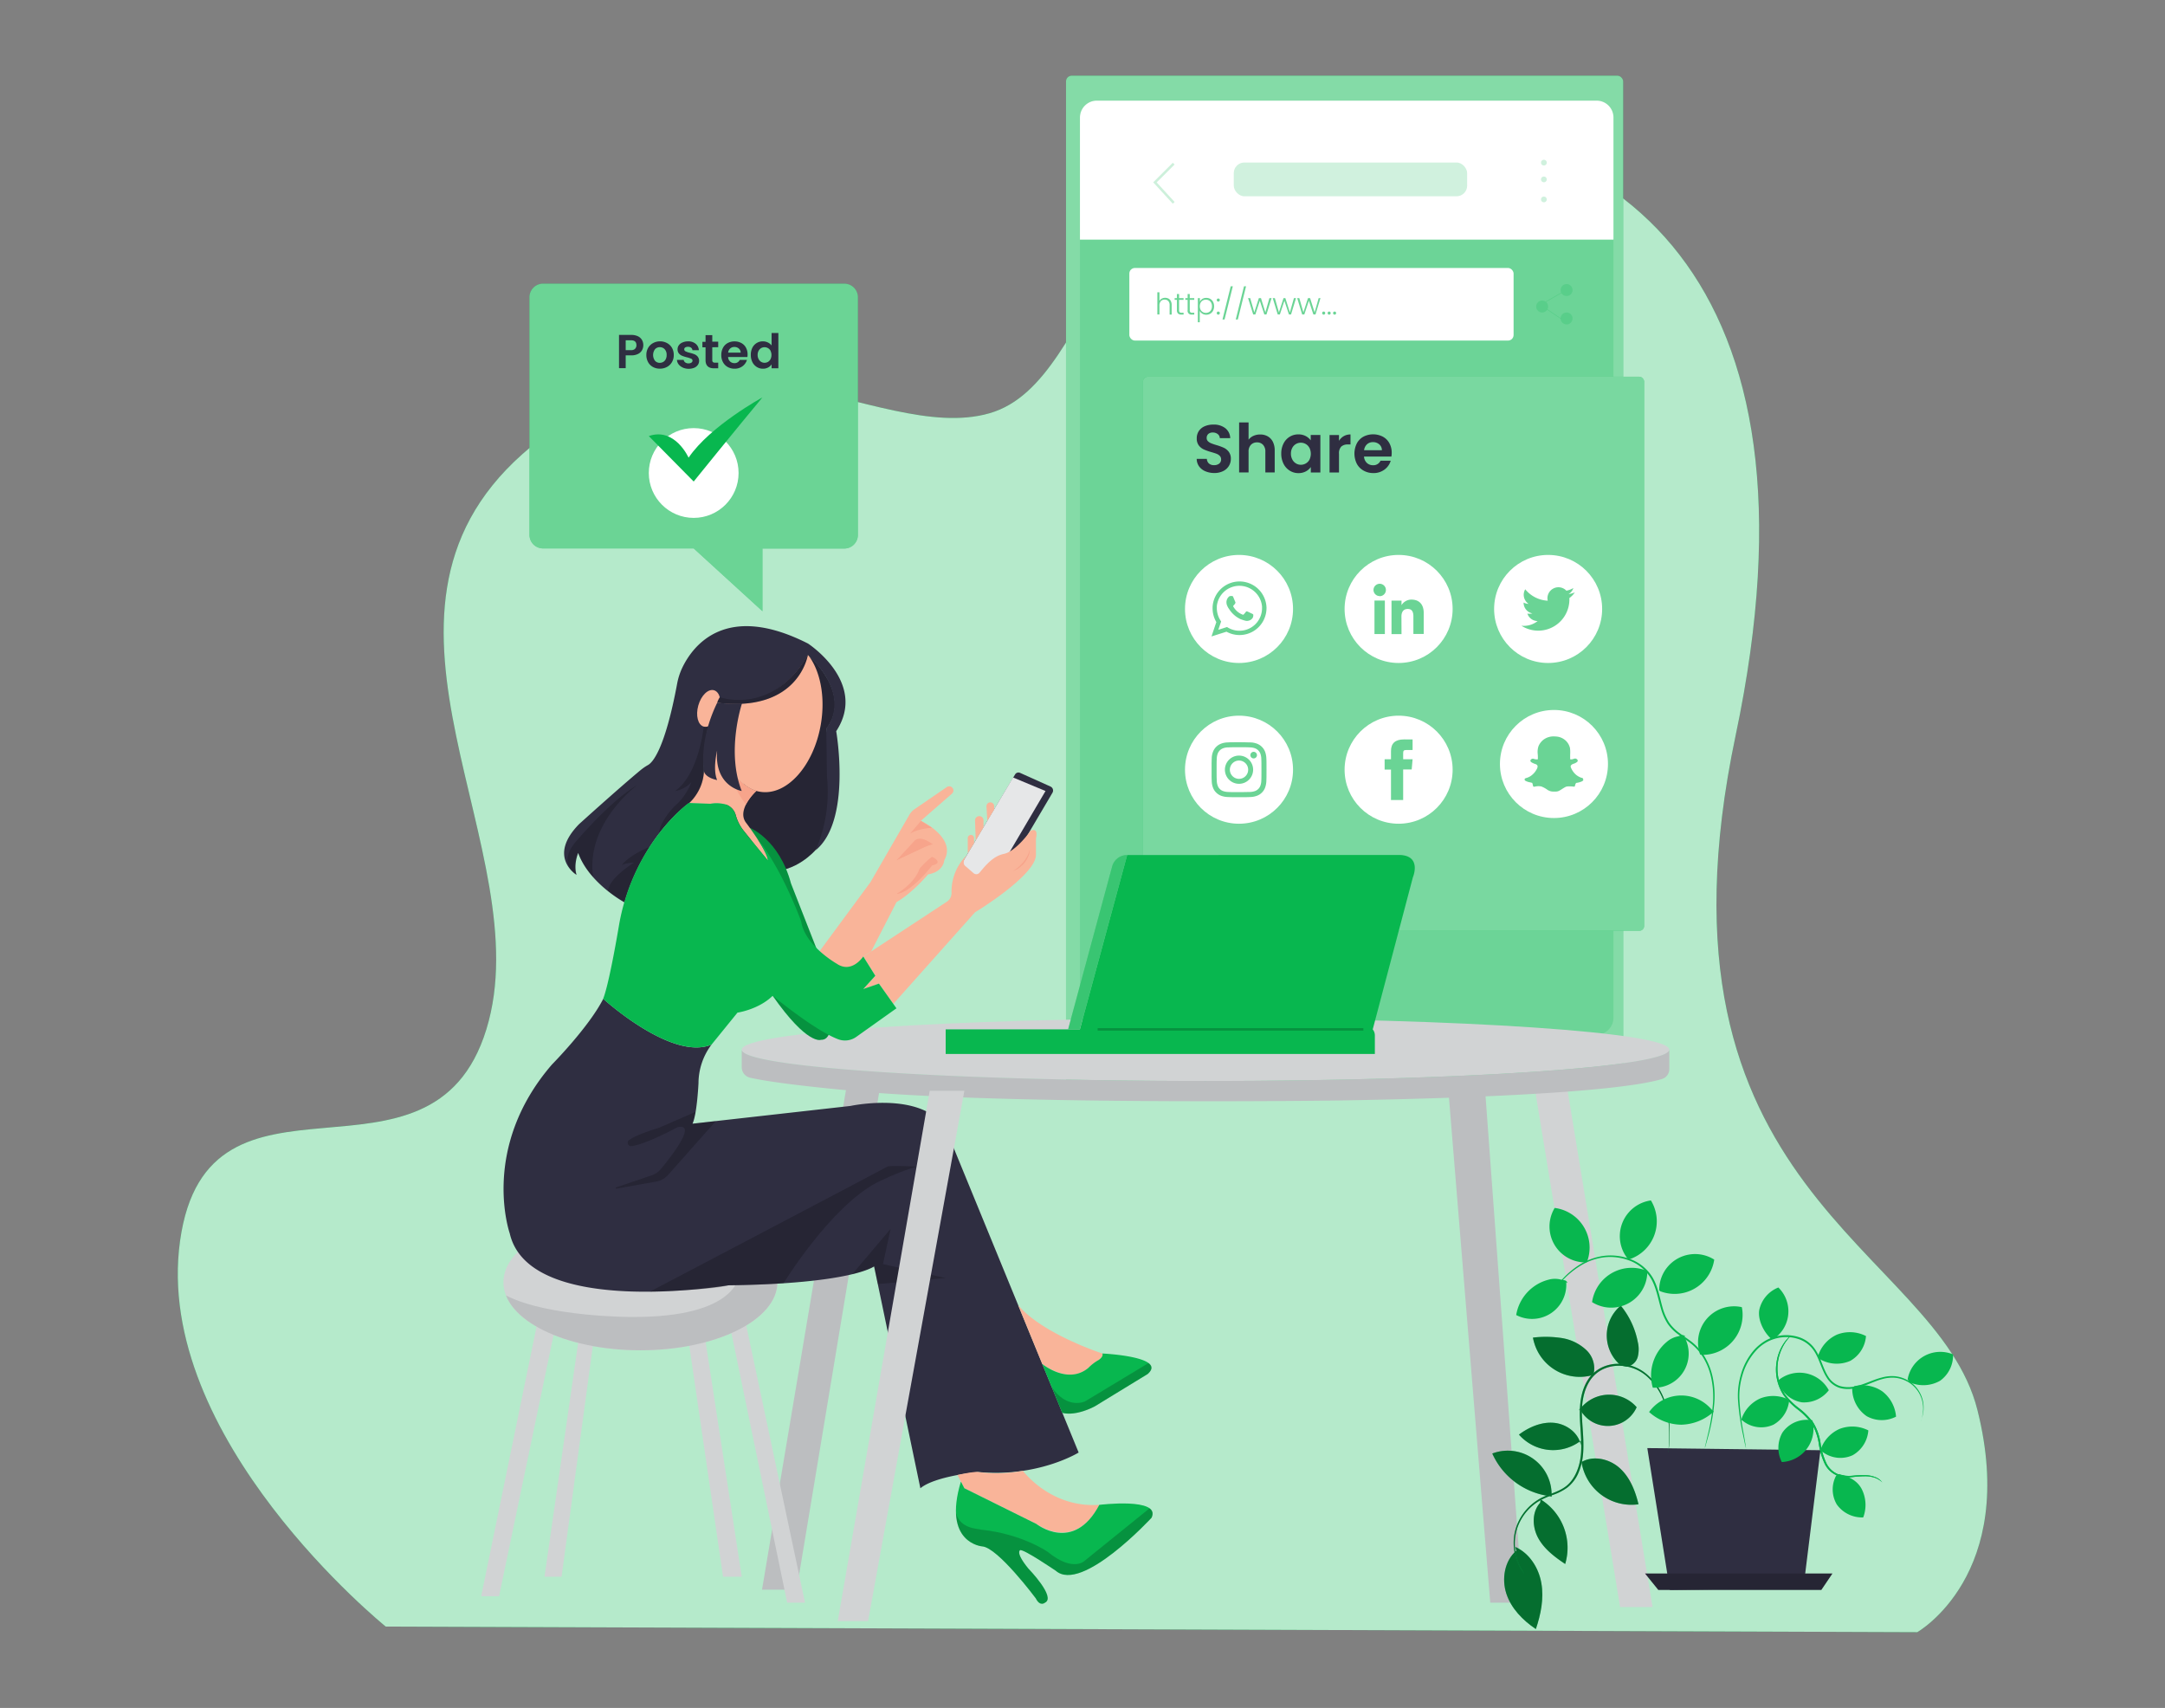 <svg id="bf7692c5-832e-4f12-8892-26173df3064f" data-name="Layer 1" xmlns="http://www.w3.org/2000/svg" xmlns:xlink="http://www.w3.org/1999/xlink" width="865.76" height="682.89" viewBox="0 0 865.76 682.89"><rect x="0" y="0" width="865.76" height="682.89" fill="#808080" stroke="none"/><defs><clipPath id="fb5e7b78-e6d8-47a5-a67a-38c4b151465d"><ellipse id="a6b0f8de-6aac-407c-9368-9d2b11558b69" data-name="SVGID" cx="256.09" cy="512.7" rx="54.78" ry="27.18" fill="#d1d3d4"/></clipPath><clipPath id="f0847761-ff27-4011-bfd9-bc358a08af55"><path id="f0b88f9c-e63c-41f7-b271-64866a34f111" data-name="SVGID" d="M439.6,601.69s24.79-3.07,20.9,5.15c0,0-27.91,30.29-38.3,21.2,0,0-13-8.87-14.28-8.22,0,0-2,.86,3.32,7.35,0,0,11.18,11.47,6.63,13.63,0,0-1.94,1.74-3.67-1.73,0,0-15.15-20.33-21.42-20.77,0,0-16-1.22-8.53-25.92l1.39,2.67,28.78,14.26S429.3,621.21,439.6,601.69Z" fill="#08B74F"/></clipPath></defs><path d="M154.26,650.36S61,575.14,72,496.17,172.55,483,194.5,411.55s-59-164.8,14.42-230S350,178.39,395.7,165.23,437.77,50.53,542,48.65,732.71,110.7,694.07,294s80.24,204,96.7,269.83-24.07,88.76-24.07,88.76Z" fill="#08B74F"/><path d="M154.26,650.36S61,575.14,72,496.17,172.55,483,194.5,411.55s-59-164.8,14.42-230S350,178.39,395.7,165.23,437.77,50.53,542,48.65,732.71,110.7,694.07,294s80.24,204,96.7,269.83-24.07,88.76-24.07,88.76Z" fill="#fff" opacity="0.7"/><rect x="426.29" y="30.27" width="222.79" height="403.02" rx="2.28" fill="#08B74F"/><rect x="426.29" y="30.27" width="222.79" height="403.02" rx="2.28" fill="#fff" opacity="0.5"/><rect x="431.86" y="40.23" width="213.35" height="373.51" rx="6.85" fill="#08B74F" opacity="0.19"/><rect x="457.08" y="150.63" width="200.4" height="221.53" rx="1.93" fill="#08B74F"/><rect x="457.08" y="150.63" width="200.4" height="221.53" rx="1.93" fill="#fff" opacity="0.46"/><path d="M343.06,118.89v95a5.43,5.43,0,0,1-5.43,5.43H304.89v25.06L277.4,219.28H217.16a5.43,5.43,0,0,1-5.43-5.43v-95a5.43,5.43,0,0,1,5.43-5.43H337.63A5.43,5.43,0,0,1,343.06,118.89Z" fill="#08B74F"/><path d="M343.06,118.89v95a5.43,5.43,0,0,1-5.43,5.43H304.89v25.06L277.4,219.28H217.16a5.43,5.43,0,0,1-5.43-5.43v-95a5.43,5.43,0,0,1,5.43-5.43H337.63A5.43,5.43,0,0,1,343.06,118.89Z" fill="#fff" opacity="0.4"/><polygon points="626.23 432.23 660.84 642.54 647.86 642.54 613.25 432.23 626.23 432.23" fill="#d1d3d4"/><polygon points="608.92 640.8 593.77 434.4 579.06 434.4 595.94 640.8 608.92 640.8" fill="#bcbec0"/><polygon points="304.72 635.61 338.9 432.23 352.32 432.23 318.56 635.61 304.72 635.61" fill="#bcbec0"/><polygon points="321.92 640.8 297.9 527.54 291.74 529.38 314.78 640.8 321.92 640.8" fill="#d1d3d4"/><polygon points="296.61 630.42 281.68 533.38 275.19 535.01 289.14 630.42 296.61 630.42" fill="#d1d3d4"/><polygon points="237.54 534.68 224.56 630.42 217.74 630.42 231.7 533.38 237.54 534.68" fill="#d1d3d4"/><polygon points="199.57 638.21 222.29 529.38 215.15 527.54 192.43 638.21 199.57 638.21" fill="#d1d3d4"/><ellipse id="f1865f75-0ec5-45ce-98e6-7cab199eb52e" data-name="SVGID" cx="256.09" cy="512.7" rx="54.78" ry="27.18" fill="#d1d3d4"/><g clip-path="url(#fb5e7b78-e6d8-47a5-a67a-38c4b151465d)"><path d="M295.63,509.37s.09,17.54-43.49,17.2c0,0-33.06,0-49.79-8.6l-13.82,17s108.72,15.9,110.35,14.28,25.62-37.16,25.62-37.16Z" fill="#bcbec0"/></g><path d="M420.85,317l-23.29,39.49-13.33-10.6,21.7-36.26a1.56,1.56,0,0,1,2-.61l12.17,5.47A1.75,1.75,0,0,1,420.85,317Z" fill="#2f2e41"/><polygon points="418.09 316.27 395.41 354.8 384.23 345.91 405.11 310.86 418.09 316.27" fill="#e6e7e8"/><path d="M296.61,419.69c0,6.92,83,12.54,185.46,12.54s185.48-5.62,185.48-12.54-83-12.55-185.48-12.55S296.61,412.76,296.61,419.69Z" fill="#d1d3d4"/><path d="M296.61,419.69v7a4.3,4.3,0,0,0,3.35,4.21C313.9,434.08,351,437,351,437c65.34,4.75,184.77,3,184.77,3,94.75-1.6,121.41-6.25,128.87-8.59a4.12,4.12,0,0,0,2.89-3.95v-7.8c0,6.92-83,12.54-185.48,12.54S296.61,426.61,296.61,419.69Z" fill="#bcbec0"/><path d="M323.08,261.74s18.2,15.58,7.39,29.65c0,0,6.49,35.05-4.33,48.46,0,0-7.91,9.3-19,8.44l-19.31-23.8s28.35-31.81,31.59-45C319.43,279.49,324.13,270.83,323.08,261.74Z" fill="#2f2e41"/><path d="M323.08,261.74s18.2,15.58,7.39,29.65c0,0,6.49,35.05-4.33,48.46,0,0-7.91,9.3-19,8.44l-19.31-23.8s28.35-31.81,31.59-45C319.43,279.49,324.13,270.83,323.08,261.74Z" opacity="0.2"/><path d="M299.84,331s11.73,4.57,16.46,22.23l10.07,25.71s12,37.1,1.91,36.8c0,0-5.33,2.35-19.28-17.58Z" fill="#08B74F"/><path d="M299.84,331s11.73,4.57,16.46,22.23l10.07,25.71s12,37.1,1.91,36.8c0,0-5.33,2.35-19.28-17.58Z" opacity="0.2"/><path d="M289.26,294.89a35.42,35.42,0,0,0,2.31,10c2.29,5.77,6.09,9.93,10.86,11.34a11.88,11.88,0,0,0,1.46.33c10.63,1.81,21.53-10.3,24.36-27s-3.51-31.73-14.14-33.52-21.54,10.3-24.36,27A46,46,0,0,0,289.26,294.89Z" fill="#f9b499"/><path d="M275.45,321.09l8.67.33a12.71,12.71,0,0,1,4.89,0h0a6.1,6.1,0,0,1,5.14,4.27c.07.2.1.31.1.31a17.09,17.09,0,0,0,3.29,6.34c5,6.27,9.61,11.8,9.61,11.8-.16-1.92-2.16-5.46-4.22-8.63v0c-2.21-3.41-4.45-6.37-4.45-6.37-4.28-5.27,3.77-12.69,4-12.87-7.23-2.13-12.2-10.59-13.17-21.33l-1.42-2.29C277.89,318.29,275.45,321.09,275.45,321.09Z" fill="#f9b499"/><path d="M284.12,321.42a15.38,15.38,0,0,1,4.89,0A12.71,12.71,0,0,0,284.12,321.42Z" fill="#f9b499"/><path d="M323.08,261.85s-11.79,23.65-35.4,17.63c0,0-6.61,10.47-6.17,27.18a18.63,18.63,0,0,1-2.92,10.79,18,18,0,0,1-3.14,3.75s-17.73,12.3-25.71,39.6c0,0-14.15-7.59-18.53-19.76,0,0-2,4.87-.65,8.76,0,0-11.84-7.14,1-20.28,0,0,15.78-14.28,24.54-21.55a20.42,20.42,0,0,1,3-2.07c1.85-1,6.77-6.25,11.68-32.54a25.78,25.78,0,0,1,2.14-6.55c4.28-8.79,17.4-26.15,50.19-9.5,0,0,24,15.58,11.28,35.05,0,0,6.27,35.7-8.22,47.6a58.55,58.55,0,0,0,4.54-29.21l-.3-19.59S341.35,279.32,323.08,261.85Z" fill="#2f2e41"/><ellipse cx="283.46" cy="283.25" rx="7.55" ry="4.38" transform="translate(-66.13 479.12) rotate(-74.24)" fill="#f9b499"/><path d="M281.41,290.51s-1.84,18.94-11.42,25.76a11.36,11.36,0,0,0,6.49-3.57,23.91,23.91,0,0,1-5.85,8.88,18.93,18.93,0,0,0-1.38,1.31c-1.63,1.78-5.41,6.32-5.77,10.4,0,0,6.56-8.84,12-12.2,0,0,1.31-.46,3.7-4.56a17,17,0,0,0,2.28-9.34,53.55,53.55,0,0,1,1.91-16.84S283.2,290.71,281.41,290.51Z" opacity="0.2"/><path d="M259.89,338.57s-7.61,2.9-11.24,7.25a13.76,13.76,0,0,1,4.9-.91s-10,6.08-10.41,11.29a54.37,54.37,0,0,0,6.6,4.49S251,352.4,259.89,338.57Z" opacity="0.2"/><path d="M254.87,313.87s-20.8,15.23-17.68,36.75a31.38,31.38,0,0,1-6-9.69s-1.88,2.68-.65,8.77c0,0-7.83-4.09-.41-13C230.15,336.68,244,320.19,254.87,313.87Z" opacity="0.2"/><path d="M284.55,417.64a25.77,25.77,0,0,0-5.23,15.47s-.6,12.59-2.4,16.18l63.17-7.1s34.73-7.47,40.25,14.28l51,124.3s-16.23,10.06-40.24,7.78c0,0-17.21,1.63-23.05,6.5l-18.5-88.71s-8.66,6.92-58.2,7.57c0,0-79.72,13.31-87.51-20.77,0,0-12-34.08,16.87-67.5,0,0,14.76-14.93,20.53-26.29C241.19,399.35,268.76,424.42,284.55,417.64Z" fill="#2f2e41"/><path d="M286.26,448.24l-19.1,21.53a8.27,8.27,0,0,1-4.73,2.65l-15.92,2.84a.26.26,0,0,1-.13-.5l14.22-4.82a8.17,8.17,0,0,0,3.72-2.56c4.13-5,14.68-18.51,6.61-16.69,0,0-12.59,6.85-18.37,7.56a1.34,1.34,0,0,1-1-2.4c1.61-1.16,5-2.78,11.93-4.91l14.64-6.37-1.25,4.72Z" opacity="0.2"/><path d="M366.82,466.45s-11.1-.57-11.95,0-95,50-95,50,25.88-.61,31.41-2.55c0,0,13-.08,22.05-.82,0,0,18.47-30.14,37-40.09C350.31,473,359.86,468.11,366.82,466.45Z" opacity="0.2"/><path d="M378.17,511,351,513.4l-1.48-7.06a51.89,51.89,0,0,1-8.7,3.13l15.33-18.14-3.07,14.1Z" opacity="0.2"/><path d="M357.23,401.39l32.64-36.6s24.7-14.94,24.39-23.17v-6.37s1.28-4.54-2.13-3.08c0,0-5.84,8.28-10.71,9.25-4.21.84-7.29,4.56-9.72,7.51a1.67,1.67,0,0,1-2.38.19l-3.46-3s-1.45-1.15.71-4.17A20.39,20.39,0,0,0,380.51,357a4.15,4.15,0,0,1-1.9,3.55l-33.36,21.91,4.82,7.71-4.82,5.3,6.27-2.17Z" fill="#f9b499"/><path d="M411.82,339.63a12.5,12.5,0,0,1-1,2.63,15,15,0,0,1-1.52,2.32,18.43,18.43,0,0,1-1.93,2c-.7.63-1.46,1.17-2.23,1.75.44-.19.87-.4,1.29-.62s.83-.49,1.21-.8a11,11,0,0,0,2.1-2,10.33,10.33,0,0,0,1.47-2.5A7.62,7.62,0,0,0,411.82,339.63Z" fill="#f7a48b"/><path d="M397.56,323.64v-1.29a1.54,1.54,0,0,0-1.83-1.52h0a1.55,1.55,0,0,0-1.25,1.61l.34,5.77Z" fill="#f9b499"/><path d="M393.3,330.75V328a1.69,1.69,0,0,0-1.69-1.69h0a1.7,1.7,0,0,0-1.7,1.75l.26,7.91Z" fill="#f9b499"/><path d="M389.52,337.07v-2a1.25,1.25,0,0,0-1.24-1.24h0A1.25,1.25,0,0,0,387,335v6.18Z" fill="#f9b499"/><path d="M358.5,360.69l-10.14,19.74-3.11,2s-6.3,14-17.45-2.19l20.28-27.5,15.56-26.94a6.74,6.74,0,0,1,2-2.21l13-8.91a1.67,1.67,0,0,1,2.21.29h0a1.66,1.66,0,0,1-.17,2.35l-12.43,10.85s14.4,6.75,9.36,15.78c0,0-.24,4.65-6.48,5.64C371.13,349.63,364.84,357.08,358.5,360.69Z" fill="#f9b499"/><path d="M373.05,337.66s-4.52-3.81-7.18-1.67l-7.37,8,11.67-5.42Z" fill="#f7a48b"/><path d="M372.73,331s-5.2.11-8.8,2.32l4.32-5.08Z" fill="#f7a48b"/><path d="M372.73,342.57s5,2.28,0,3.49c0,0-8.37,11-14.23,11.36,0,0,6.93-12.85,8.22-13.43A46.17,46.17,0,0,1,372.73,342.57Z" fill="#f7a48b"/><path d="M409.06,588.07s11,14.94,30.54,13.62c0,0-8,18.55-25.18,7.62l-28.78-14.26-2.76-5.3s6-1.37,8.17-1.2A55.76,55.76,0,0,0,409.06,588.07Z" fill="#f9b499"/><path id="a23fee4d-bd12-49a3-9dd2-a0b2927638b4" data-name="SVGID" d="M439.6,601.69s24.79-3.07,20.9,5.15c0,0-27.91,30.29-38.3,21.2,0,0-13-8.87-14.28-8.22,0,0-2,.86,3.32,7.35,0,0,11.18,11.47,6.63,13.63,0,0-1.94,1.74-3.67-1.73,0,0-15.15-20.33-21.42-20.77,0,0-16-1.22-8.53-25.92l1.39,2.67,28.78,14.26S429.3,621.21,439.6,601.69Z" fill="#08B74F"/><g clip-path="url(#f0847761-ff27-4011-bfd9-bc358a08af55)"><path d="M459.7,603.06l-25.82,20.87s-4.54,5-14.92-3.46c0,0-10.17-7.14-26.62-8.87-1.29-.44-8.2-.21-10-6.49l-7.69,1.08s22.29,35.7,25.32,37.64,27.69,8.87,27.69,8.87,37-36.13,37.43-37S472,596.88,472,596.88Z" opacity="0.2"/></g><path d="M440.82,541.17s-24.06-7.81-33.7-19.37l9.65,23.55s10.8,8.46,18.43,1.59a24.74,24.74,0,0,1,3.29-2.58C439.79,543.53,441.25,542.31,440.82,541.17Z" fill="#f9b499"/><path d="M440.82,541.17s26.15,1.21,18.09,8.23l-21.14,12.91s-7.47,4.07-13,2.58l-8-19.54s10.2,8.44,18.43,1.59a18.33,18.33,0,0,1,4.13-3.17S441.38,542.47,440.82,541.17Z" fill="#08B74F"/><path d="M459.28,545l-25.4,15.32s-7.08,3.44-13.33-5.74l4.23,10.31s6.58,2.08,16.12-4.49l18-11S462.17,547,459.28,545Z" opacity="0.2"/><path d="M548.94,411.58,565,350.77s3.59-8.38-4.88-8.91H450.74l-18.9,69.72H378.17v9.82H549.79V414a3.77,3.77,0,0,0-.56-2Z" fill="#08B74F"/><path d="M450.74,341.86h0a6.18,6.18,0,0,0-6,4.57l-17.62,65.15h4.69Z" fill="#08B74F"/><path d="M450.74,341.86h0a6.18,6.18,0,0,0-6,4.57l-17.62,65.15h4.69Z" fill="#fff" opacity="0.2"/><line x1="545.2" y1="411.58" x2="438.94" y2="411.58" fill="none" stroke="#000" stroke-miterlimit="10" opacity="0.2"/><path d="M241.19,399.35s27.46,25,43.36,18.3l10.36-12.77s8.43-1.2,14.09-6.75c0,0,16.62,13.78,26.18,17.4a7.78,7.78,0,0,0,7.3-1l16-11.38-7-9.87-6.27,2.16,4.82-5.3-4.82-7.71s-4.58,7-10.6,2.89c0,0-12.76-7.22-14.21-16.86,0,0-7.58-21.06-17.51-33,2.06,3.17,4.06,6.71,4.22,8.63,0,0-4.61-5.53-9.61-11.8a17.09,17.09,0,0,1-3.29-6.34s0-.11-.1-.31a6,6,0,0,0-5.14-4.27h0a12.71,12.71,0,0,0-4.89,0l-8.67-.33s-6.53,4.69-13.58,14.49a84.11,84.11,0,0,0-14.33,34.6C245.9,379.6,243.12,394.54,241.19,399.35Z" fill="#08B74F"/><path d="M323.08,261.74S319.64,285,286.78,281a10.06,10.06,0,0,1,1.06-2.23S309,286.29,323.08,261.74Z" fill="#2f2e41"/><path d="M323.08,261.74S319.64,285,286.78,281a10.06,10.06,0,0,1,1.06-2.23S309,286.29,323.08,261.74Z" opacity="0.2"/><path d="M298.28,321.64a21.92,21.92,0,0,1,4.15-5.42c-4.77-1.41-8.57-5.57-10.86-11.34C291.14,312.62,298.28,321.64,298.28,321.64Z" fill="#f7a48b"/><path d="M296.73,281.21s-6.45,19.16-.12,35.06c0,0-11.05-1.83-9.83-16.17,0,0-1.87,7.41,0,11.79,0,0-4.08-.69-5.16-3.1,0,0-2.65-11.65,5.16-27.78A66.81,66.81,0,0,0,296.73,281.21Z" fill="#2f2e41"/><path d="M356,358.78s9.12-4.08,11.76-11.52c0,0,3.68-4.33,6.58-5.67a2.2,2.2,0,0,0,1.19-2.89c-.51-1.05-1.89-1.71-5.37-.13L356,345.34" fill="#f9b499"/><polygon points="385.64 436.13 347.13 648.16 335.01 648.16 371.79 436.13 385.64 436.13" fill="#d1d3d4"/><circle cx="277.4" cy="189.12" r="17.95" fill="#fff"/><path d="M256.75,140a3.7,3.7,0,0,1-1.59,1.51,5.77,5.77,0,0,1-2.72.57h-2.23v5.12h-2.67V133.91h4.9a6.06,6.06,0,0,1,2.64.53,3.78,3.78,0,0,1,1.63,1.47,4.15,4.15,0,0,1,.54,2.12A4.21,4.21,0,0,1,256.75,140Zm-2.78-.58a1.85,1.85,0,0,0,.53-1.42c0-1.3-.72-1.95-2.17-1.95h-2.12V140h2.12A2.3,2.3,0,0,0,254,139.45Z" fill="#2f2e41"/><path d="M261.09,146.72a4.79,4.79,0,0,1-1.92-1.92,5.77,5.77,0,0,1-.7-2.86,5.6,5.6,0,0,1,.72-2.86,5,5,0,0,1,2-1.92,5.64,5.64,0,0,1,2.76-.68,5.71,5.71,0,0,1,2.77.68,5,5,0,0,1,2,1.92,5.7,5.7,0,0,1,.71,2.86,5.48,5.48,0,0,1-.73,2.86,5,5,0,0,1-2,1.92,5.76,5.76,0,0,1-2.79.68A5.58,5.58,0,0,1,261.09,146.72Zm4.11-2a2.55,2.55,0,0,0,1-1.06,3.5,3.5,0,0,0,.38-1.72,3.18,3.18,0,0,0-.79-2.32,2.6,2.6,0,0,0-1.94-.81,2.52,2.52,0,0,0-1.91.81,3.88,3.88,0,0,0,0,4.64,2.47,2.47,0,0,0,1.9.81A2.81,2.81,0,0,0,265.2,144.72Z" fill="#2f2e41"/><path d="M273,146.93a4.12,4.12,0,0,1-1.64-1.27,3.12,3.12,0,0,1-.65-1.77h2.69a1.46,1.46,0,0,0,.6,1,2.07,2.07,0,0,0,1.31.4,2,2,0,0,0,1.19-.31.91.91,0,0,0,.43-.78.83.83,0,0,0-.53-.77,9.57,9.57,0,0,0-1.67-.56,12.83,12.83,0,0,1-1.93-.6,3.25,3.25,0,0,1-1.3-.93,2.53,2.53,0,0,1-.55-1.7,2.72,2.72,0,0,1,.51-1.6A3.37,3.37,0,0,1,273,136.9a5.43,5.43,0,0,1,2.22-.42,4.55,4.55,0,0,1,3,1,3.52,3.52,0,0,1,1.24,2.55h-2.56a1.41,1.41,0,0,0-.52-1,2,2,0,0,0-1.25-.37,2,2,0,0,0-1.12.27.85.85,0,0,0-.39.74.87.87,0,0,0,.53.81,7.93,7.93,0,0,0,1.66.57,13.93,13.93,0,0,1,1.89.59,3.31,3.31,0,0,1,1.29.94,2.61,2.61,0,0,1,.57,1.69,2.77,2.77,0,0,1-.51,1.64,3.28,3.28,0,0,1-1.45,1.14,6.06,6.06,0,0,1-4.53-.06Z" fill="#2f2e41"/><path d="M284.83,138.85V144a1,1,0,0,0,.26.77,1.26,1.26,0,0,0,.87.24h1.24v2.25h-1.68c-2.26,0-3.38-1.1-3.38-3.29v-5.09h-1.26v-2.2h1.26V134h2.69v2.61h2.37v2.2Z" fill="#2f2e41"/><path d="M298.88,142.74h-7.73a2.63,2.63,0,0,0,.8,1.8,2.49,2.49,0,0,0,1.74.65,2.2,2.2,0,0,0,2.12-1.28h2.88a4.83,4.83,0,0,1-1.76,2.51,5.17,5.17,0,0,1-3.19,1,5.57,5.57,0,0,1-2.74-.68,4.76,4.76,0,0,1-1.88-1.92,5.76,5.76,0,0,1-.68-2.86,6,6,0,0,1,.67-2.88,4.59,4.59,0,0,1,1.87-1.91,5.64,5.64,0,0,1,2.76-.67,5.56,5.56,0,0,1,2.7.65,4.49,4.49,0,0,1,1.85,1.84,5.58,5.58,0,0,1,.66,2.74A6.33,6.33,0,0,1,298.88,142.74ZM296.19,141a2.15,2.15,0,0,0-.75-1.65,2.59,2.59,0,0,0-1.77-.62,2.41,2.41,0,0,0-1.67.6,2.6,2.6,0,0,0-.83,1.67Z" fill="#2f2e41"/><path d="M300.85,139.06a4.62,4.62,0,0,1,4.21-2.58,4.51,4.51,0,0,1,2,.45,4,4,0,0,1,1.49,1.2v-5h2.71v14.12h-2.71v-1.57a3.57,3.57,0,0,1-1.4,1.26,4.32,4.32,0,0,1-2.08.48,4.52,4.52,0,0,1-2.44-.69,4.82,4.82,0,0,1-1.75-1.93,6.33,6.33,0,0,1-.64-2.88A6.22,6.22,0,0,1,300.85,139.06Zm7.3,1.21a2.72,2.72,0,0,0-2.42-1.44,2.67,2.67,0,0,0-1.37.36,2.77,2.77,0,0,0-1,1.06,3.35,3.35,0,0,0-.39,1.65,3.41,3.41,0,0,0,.39,1.67,2.81,2.81,0,0,0,1,1.1,2.6,2.6,0,0,0,1.37.38,2.71,2.71,0,0,0,1.39-.37,2.66,2.66,0,0,0,1-1.07,3.86,3.86,0,0,0,0-3.34Z" fill="#2f2e41"/><path d="M438.62,40.23H638.44A6.76,6.76,0,0,1,645.21,47V95.81a0,0,0,0,1,0,0H431.86a0,0,0,0,1,0,0V47A6.76,6.76,0,0,1,438.62,40.23Z" fill="#fff"/><rect x="451.61" y="107.14" width="153.66" height="29.03" rx="2.23" fill="#fff"/><circle cx="616.69" cy="122.56" r="2.39" fill="#08B74F" opacity="0.19"/><circle cx="626.46" cy="115.97" r="2.39" fill="#08B74F" opacity="0.19"/><circle cx="626.46" cy="127.33" r="2.39" fill="#08B74F" opacity="0.19"/><g opacity="0.19"><polygon points="618.2 120.78 618.07 120.56 624.31 116.99 624.43 117.21 618.2 120.78" fill="#08B74F"/></g><g opacity="0.19"><polygon points="624.01 127.44 618.68 123.86 618.82 123.65 624.14 127.23 624.01 127.44" fill="#08B74F"/></g><path d="M482,188.42a5.82,5.82,0,0,1-2.5-1.95,5.17,5.17,0,0,1-.95-3h4.06a2.64,2.64,0,0,0,.82,1.84,2.94,2.94,0,0,0,2.05.67,3.17,3.17,0,0,0,2.08-.63,2.09,2.09,0,0,0,.75-1.67,2,2,0,0,0-.51-1.38,3.63,3.63,0,0,0-1.28-.85c-.52-.2-1.22-.43-2.13-.69a22.82,22.82,0,0,1-3-1.06,5.34,5.34,0,0,1-2-1.6,4.53,4.53,0,0,1-.82-2.85,5.09,5.09,0,0,1,.84-2.92,5.32,5.32,0,0,1,2.35-1.91,8.58,8.58,0,0,1,3.46-.66,7.45,7.45,0,0,1,4.74,1.42,5.26,5.26,0,0,1,2,4h-4.17a2.14,2.14,0,0,0-.82-1.61,3.11,3.11,0,0,0-2-.64,2.61,2.61,0,0,0-1.77.57,2.06,2.06,0,0,0-.66,1.65,1.67,1.67,0,0,0,.5,1.26,3.81,3.81,0,0,0,1.24.81,21.76,21.76,0,0,0,2.09.72,22.24,22.24,0,0,1,3,1.08,5.44,5.44,0,0,1,2,1.62,4.5,4.5,0,0,1,.83,2.84,5.34,5.34,0,0,1-.78,2.81,5.47,5.47,0,0,1-2.3,2.07,7.89,7.89,0,0,1-3.59.77A9,9,0,0,1,482,188.42Z" fill="#2f2e41"/><path d="M506.93,174.45a5.22,5.22,0,0,1,2.07,2.19,7.57,7.57,0,0,1,.74,3.47v8.79H506v-8.27a3.88,3.88,0,0,0-.9-2.75,3.14,3.14,0,0,0-2.43-1,3.23,3.23,0,0,0-2.47,1,3.84,3.84,0,0,0-.91,2.75v8.27h-3.78v-20h3.78v6.9a5,5,0,0,1,1.95-1.53,6.42,6.42,0,0,1,2.7-.55A6,6,0,0,1,506.93,174.45Z" fill="#2f2e41"/><path d="M513.27,177.33a6.58,6.58,0,0,1,2.46-2.7,6.5,6.5,0,0,1,3.48-.95,6.24,6.24,0,0,1,2.93.67,5.94,5.94,0,0,1,2,1.71v-2.14H528v15h-3.82v-2.19a5.48,5.48,0,0,1-2,1.75,6.16,6.16,0,0,1-3,.69,6.38,6.38,0,0,1-3.45-1,6.76,6.76,0,0,1-2.46-2.74,8.87,8.87,0,0,1-.91-4.07A8.7,8.7,0,0,1,513.27,177.33Zm10.34,1.72a3.76,3.76,0,0,0-1.46-1.52,3.92,3.92,0,0,0-3.92,0,3.79,3.79,0,0,0-1.44,1.5,4.71,4.71,0,0,0-.56,2.34,4.82,4.82,0,0,0,.56,2.36,3.87,3.87,0,0,0,1.46,1.56,3.68,3.68,0,0,0,1.93.54,3.91,3.91,0,0,0,2-.53,3.73,3.73,0,0,0,1.46-1.51,5.45,5.45,0,0,0,0-4.73Z" fill="#2f2e41"/><path d="M537.36,174.38a5.29,5.29,0,0,1,2.69-.67v4h-1a3.82,3.82,0,0,0-2.69.84,3.88,3.88,0,0,0-.91,2.92v7.46h-3.78v-15h3.78v2.33A5.43,5.43,0,0,1,537.36,174.38Z" fill="#2f2e41"/><path d="M556.41,182.55H545.46a3.71,3.71,0,0,0,1.14,2.54,3.49,3.49,0,0,0,2.46.92,3.09,3.09,0,0,0,3-1.81h4.08a6.75,6.75,0,0,1-2.49,3.55,7.24,7.24,0,0,1-4.51,1.4,7.78,7.78,0,0,1-3.88-1,6.75,6.75,0,0,1-2.68-2.72,9.15,9.15,0,0,1,0-8.14,6.57,6.57,0,0,1,2.65-2.7,8.48,8.48,0,0,1,7.74,0,6.48,6.48,0,0,1,2.63,2.61,7.9,7.9,0,0,1,.93,3.88A9.14,9.14,0,0,1,556.41,182.55ZM552.6,180a3,3,0,0,0-1.06-2.34,3.7,3.7,0,0,0-2.51-.88,3.43,3.43,0,0,0-2.37.85,3.73,3.73,0,0,0-1.17,2.37Z" fill="#2f2e41"/><circle cx="495.47" cy="243.48" r="21.6" fill="#fff"/><circle cx="559.29" cy="243.48" r="21.6" fill="#fff"/><circle cx="619.08" cy="243.48" r="21.6" fill="#fff"/><circle cx="495.47" cy="307.75" r="21.6" fill="#fff"/><circle cx="559.29" cy="307.75" r="21.6" fill="#fff"/><circle cx="621.41" cy="305.47" r="21.6" fill="#fff"/><path d="M259.45,174.35l17.95,18.18s18-22.27,27.49-33.63c0,0-20.9,11.36-29.53,24.09C275.36,183,269.9,170.72,259.45,174.35Z" fill="#08B74F"/><polyline points="469.35 65.43 461.85 72.92 469.35 81.1" fill="none" stroke="#08B74F" stroke-miterlimit="10" opacity="0.2"/><rect x="493.37" y="64.98" width="93.33" height="13.5" rx="4.24" fill="#08B74F" opacity="0.19"/><circle cx="617.38" cy="65.03" r="1.15" fill="#08B74F" opacity="0.19"/><circle cx="617.38" cy="71.73" r="1.15" fill="#08B74F" opacity="0.19"/><circle cx="617.38" cy="79.74" r="1.15" fill="#08B74F" opacity="0.19"/><g opacity="0.6"><path d="M506.46,242.92a10.79,10.79,0,0,0-21.56-.2v.47a10.8,10.8,0,0,0,1.5,5.54l-1.94,5.74,6-1.9a10.79,10.79,0,0,0,16-9.37A1.31,1.31,0,0,0,506.46,242.92Zm-10.78,9.27a9,9,0,0,1-5-1.49l-3.49,1.11,1.13-3.34a9.1,9.1,0,0,1-1.72-5.28q0-.44,0-.87a9.08,9.08,0,0,1,18.07.17v.7A9,9,0,0,1,495.68,252.19Z" fill="#08B74F" fill-rule="evenodd"/><path d="M500.62,245.35c-.27-.13-1.56-.77-1.81-.85s-.41-.13-.59.13a11.87,11.87,0,0,1-.84,1,.44.44,0,0,1-.58.07,7.47,7.47,0,0,1-2.12-1.3,8.1,8.1,0,0,1-1.47-1.82.39.39,0,0,1,.11-.53h0c.13-.12.27-.31.4-.46l.1-.13a1.34,1.34,0,0,0,.17-.31.47.47,0,0,0,0-.46c-.07-.13-.6-1.42-.82-1.95s-.44-.43-.6-.43h-.5a1,1,0,0,0-.71.33,3,3,0,0,0-.92,2.19,3.83,3.83,0,0,0,.13.89,6,6,0,0,0,.95,1.82,10.9,10.9,0,0,0,4.51,4c2.69,1,2.69.69,3.18.65a2.62,2.62,0,0,0,1.78-1.25,2.23,2.23,0,0,0,.16-1.25A1.42,1.42,0,0,0,500.62,245.35Z" fill="#08B74F" fill-rule="evenodd"/></g><path d="M556.24,319.86h4.87V307.65h3.41l.36-4.09h-3.77v-2.33c0-1,.2-1.35,1.13-1.35h2.64v-4.24H561.5c-3.63,0-5.26,1.6-5.26,4.66v3.26H553.7v4.14h2.54Z" fill="#08B74F" opacity="0.6"/><g opacity="0.6"><path d="M495.47,298.77c2.93,0,3.28,0,4.44.07a5.71,5.71,0,0,1,2,.37A3.69,3.69,0,0,1,504,301.3a6.45,6.45,0,0,1,.38,2c.05,1.16.06,1.5.06,4.44s0,3.28-.06,4.44a6.22,6.22,0,0,1-.38,2,3.56,3.56,0,0,1-.82,1.27,3.61,3.61,0,0,1-1.26.82,6.5,6.5,0,0,1-2,.38c-1.16,0-1.51.06-4.44.06s-3.28,0-4.44-.06a6.45,6.45,0,0,1-2-.38,3.44,3.44,0,0,1-1.26-.82,3.31,3.31,0,0,1-.82-1.27,6,6,0,0,1-.38-2c-.05-1.16-.07-1.51-.07-4.44s0-3.28.07-4.44a5.92,5.92,0,0,1,.38-2,3.63,3.63,0,0,1,2.08-2.09,5.67,5.67,0,0,1,2-.37c1.16-.06,1.51-.07,4.44-.07m0-2c-3,0-3.36,0-4.53.07a7.81,7.81,0,0,0-2.67.51,5.64,5.64,0,0,0-3.21,3.21,7.58,7.58,0,0,0-.51,2.67c-.05,1.17-.06,1.54-.06,4.53s0,3.35.06,4.53a7.8,7.8,0,0,0,.51,2.66,5.35,5.35,0,0,0,1.27,1.95,5.47,5.47,0,0,0,1.94,1.26,8.06,8.06,0,0,0,2.67.51c1.17.06,1.55.07,4.53.07s3.36,0,4.53-.07a7.8,7.8,0,0,0,2.66-.51,5.33,5.33,0,0,0,1.95-1.26,5.49,5.49,0,0,0,1.27-1.95,8.65,8.65,0,0,0,.51-2.66c.05-1.18.06-1.55.06-4.53s0-3.36-.06-4.53a8.6,8.6,0,0,0-.51-2.67,5.65,5.65,0,0,0-3.22-3.21,7.8,7.8,0,0,0-2.66-.51c-1.17,0-1.55-.07-4.53-.07" fill="#08B74F"/><path d="M495.47,302.11a5.64,5.64,0,1,0,5.64,5.64,5.63,5.63,0,0,0-5.64-5.64h0m0,9.3a3.66,3.66,0,1,1,3.66-3.66,3.66,3.66,0,0,1-3.66,3.66h0" fill="#08B74F"/><path d="M502.65,301.91a1.32,1.32,0,1,1-1.33-1.31h0a1.32,1.32,0,0,1,1.32,1.31" fill="#08B74F"/></g><path d="M608.39,250.18a12.46,12.46,0,0,0,19.18-11.06,9.08,9.08,0,0,0,2.19-2.27,9.15,9.15,0,0,1-2.52.69,4.41,4.41,0,0,0,1.93-2.42,9.19,9.19,0,0,1-2.78,1.06,4.39,4.39,0,0,0-7.47,4,12.42,12.42,0,0,1-9-4.57,4.38,4.38,0,0,0,1.35,5.84,4.53,4.53,0,0,1-2-.54,4.39,4.39,0,0,0,3.51,4.35,4.65,4.65,0,0,1-2,.07,4.4,4.4,0,0,0,4.09,3A8.84,8.84,0,0,1,608.39,250.18Z" fill="#08B74F" opacity="0.6"/><g opacity="0.6"><rect x="549.64" y="240.12" width="4.15" height="13.39" fill="#08B74F"/><path d="M551.7,238.37a2.48,2.48,0,1,0-2.45-2.51v0a2.46,2.46,0,0,0,2.45,2.47Z" fill="#08B74F"/><path d="M560.42,246.48c0-1.88.86-3,2.52-3s2.26,1.08,2.26,3v7h4.13v-8.41c0-3.59-2-5.33-4.88-5.33a4.63,4.63,0,0,0-4,2.22v-1.81h-4v13.4h4Z" fill="#08B74F"/></g><path d="M633.07,311.22h0a2.93,2.93,0,0,0-.75-.27h0a6.57,6.57,0,0,1-3.09-2.25,7.07,7.07,0,0,1-1.05-1.85h0a.91.91,0,0,1,0-.79h0a2.19,2.19,0,0,1,1.06-.68h0a4.07,4.07,0,0,0,1.43-.74h0a.79.79,0,0,0,.21-.27.17.17,0,0,0,0-.1.48.48,0,0,0,0-.37h0a1.16,1.16,0,0,0-.5-.48h0a1,1,0,0,0-.86-.07h0a6.61,6.61,0,0,1-.76.22h0a1.83,1.83,0,0,1-.87,0,.61.61,0,0,0,0-.19h0v-1.62h0a14.1,14.1,0,0,0-.06-2.6h0a5.78,5.78,0,0,0-2.44-3.61,6,6,0,0,0-3-1.06h0a9.76,9.76,0,0,0-1.08-.05,6.63,6.63,0,0,0-4.07,1.3,6.43,6.43,0,0,0-2,2.59h0a7.25,7.25,0,0,0-.32,3.17h0a16,16,0,0,1,.05,2.08h0a2.8,2.8,0,0,1-1,0h0a7.1,7.1,0,0,1-.79-.22h0a1,1,0,0,0-.77.17h0a.77.77,0,0,0-.42.63v.06h0a.8.8,0,0,0,.26.43l.27.2h0a7.89,7.89,0,0,0,1.61.69h0a1.15,1.15,0,0,1,.72.69,2,2,0,0,1-.29,1.23h0a7.43,7.43,0,0,1-2.43,2.79,5.93,5.93,0,0,1-1.79.82h0a1,1,0,0,0-.64.37v.07a.56.56,0,0,0,.1.5,1.09,1.09,0,0,0,.27.21h0a6,6,0,0,0,1.66.57h0a5.85,5.85,0,0,1,1,.25l.1.29c.1.29.15.63.25,1a.31.31,0,0,0,.23.2.65.65,0,0,0,.39,0h0a6,6,0,0,1,2.61-.09h0a10.41,10.41,0,0,1,2.46,1.32h0a4.1,4.1,0,0,0,2,.72h0a15.32,15.32,0,0,0,1.66,0h0a3.06,3.06,0,0,0,1.31-.45h0c.89-.5,1.68-1.11,2.54-1.49h0a4.21,4.21,0,0,1,1-.12h0a13.89,13.89,0,0,1,2.14.11h.07a.44.44,0,0,0,.25-.14.3.3,0,0,0,.07-.15h0v-.06a3,3,0,0,1,.41-1.06.64.64,0,0,1,.44-.13h0a8.44,8.44,0,0,0,1.7-.48h0a1.65,1.65,0,0,0,.7-.46h0a.49.49,0,0,0-.13-.68h0Z" fill="#08B74F" fill-rule="evenodd" opacity="0.6"/><g opacity="0.6"><path d="M467.27,119.38a2.27,2.27,0,0,1,.93,1,3.27,3.27,0,0,1,.34,1.56v3.84h-.82V122a2.26,2.26,0,0,0-.54-1.63,1.89,1.89,0,0,0-1.46-.57,2,2,0,0,0-1.51.6,2.52,2.52,0,0,0-.56,1.77v3.57h-.84v-8.88h.84v3.45a2.13,2.13,0,0,1,.92-.91,2.77,2.77,0,0,1,1.36-.33A3,3,0,0,1,467.27,119.38Z" fill="#08B74F"/><path d="M471.5,119.9V124a1.2,1.2,0,0,0,.22.83,1.14,1.14,0,0,0,.81.22h.77v.72h-.9a1.8,1.8,0,0,1-1.32-.41,1.82,1.82,0,0,1-.44-1.36V119.9h-.91v-.71h.91v-1.64h.86v1.64h1.8v.71Z" fill="#08B74F"/><path d="M475.77,119.9V124a1.15,1.15,0,0,0,.23.83,1.13,1.13,0,0,0,.8.22h.77v.72h-.9a1.52,1.52,0,0,1-1.75-1.77V119.9H474v-.71h.92v-1.64h.85v1.64h1.8v.71Z" fill="#08B74F"/><path d="M480.77,119.53a2.91,2.91,0,0,1,1.61-.43,3.08,3.08,0,0,1,1.6.41,2.9,2.9,0,0,1,1.12,1.18,3.67,3.67,0,0,1,.4,1.77,3.73,3.73,0,0,1-.4,1.77,2.92,2.92,0,0,1-1.12,1.19,3.08,3.08,0,0,1-1.6.42,2.94,2.94,0,0,1-1.61-.44,2.6,2.6,0,0,1-1-1.1v4.54H479v-9.65h.83v1.44A2.6,2.6,0,0,1,480.77,119.53Zm3.56,1.52a2.19,2.19,0,0,0-.87-.91,2.6,2.6,0,0,0-2.48,0,2.39,2.39,0,0,0-.88.93,3.18,3.18,0,0,0,0,2.78,2.3,2.3,0,0,0,.88.92,2.36,2.36,0,0,0,1.23.33,2.47,2.47,0,0,0,1.25-.32,2.21,2.21,0,0,0,.87-.92,3.05,3.05,0,0,0,.32-1.41A2.94,2.94,0,0,0,484.33,121.05Z" fill="#08B74F"/><path d="M486.75,120.4a.61.61,0,0,1,.44-1.05.61.61,0,0,1,.43.17.65.65,0,0,1,0,.88.58.58,0,0,1-.43.18A.59.59,0,0,1,486.75,120.4Zm0,5.22a.61.61,0,0,1,.44-1.05.61.61,0,0,1,.43.17.65.65,0,0,1,0,.88.58.58,0,0,1-.43.18A.59.59,0,0,1,486.75,125.62Z" fill="#08B74F"/><path d="M493,114.46l-3.31,13.28h-.83l3.29-13.28Z" fill="#08B74F"/><path d="M498.29,114.46,495,127.74h-.83l3.29-13.28Z" fill="#08B74F"/><path d="M508.49,119.19l-2.05,6.55h-.84l-1.81-5.49L502,125.74h-.86l-2.05-6.55h.85l1.64,5.7,1.83-5.7h.84L506,124.9l1.62-5.71Z" fill="#08B74F"/><path d="M518.27,119.19l-2,6.55h-.84l-1.81-5.49-1.82,5.49h-.85l-2-6.55h.85l1.63,5.7,1.84-5.7H514l1.81,5.71,1.62-5.71Z" fill="#08B74F"/><path d="M528.05,119.19l-2,6.55h-.84l-1.81-5.49-1.82,5.49h-.85l-2-6.55h.85l1.63,5.7,1.84-5.7h.84l1.81,5.71,1.62-5.71Z" fill="#08B74F"/><path d="M528.9,125.62a.63.63,0,0,1,0-.88.6.6,0,0,1,.43-.17.61.61,0,0,1,.43.17.62.62,0,0,1-.43,1.06A.57.57,0,0,1,528.9,125.62Z" fill="#08B74F"/><path d="M531.08,125.62a.65.65,0,0,1,0-.88.62.62,0,0,1,.44-.17.57.57,0,0,1,.42.17.63.63,0,0,1,0,.88.54.54,0,0,1-.42.18A.59.59,0,0,1,531.08,125.62Z" fill="#08B74F"/><path d="M533.26,125.62a.65.65,0,0,1,0-.88.64.64,0,0,1,.44-.17.61.61,0,0,1,.43.17.65.65,0,0,1,0,.88.58.58,0,0,1-.43.18A.6.6,0,0,1,533.26,125.62Z" fill="#08B74F"/></g><g id="fa12c5ea-d532-4557-8338-eb0e6c1305b2" data-name="freepik--Plant--inject-88"><polyline points="667.76 635.71 658.74 578.99 727.98 579.84 721.16 634.98" fill="#2f2e41"/><path d="M697.65,568.63a11.79,11.79,0,0,0,11.54,1,12.44,12.44,0,0,0,6.29-9.93,14.13,14.13,0,0,0-11.54-.58,13.93,13.93,0,0,0-7.63,8.53" fill="#08B74F"/><path d="M729.3,580.85a11.79,11.79,0,0,0,11.54,1,12.42,12.42,0,0,0,6.29-9.93,14.13,14.13,0,0,0-11.54-.58,14,14,0,0,0-7.64,8.54" fill="#08B74F"/><path d="M711.54,553.57a11.79,11.79,0,0,0,9.05,7.13,12.45,12.45,0,0,0,10.73-4.84A13.31,13.31,0,0,0,711,552" fill="#08B74F"/><path d="M723.09,567.7a11.84,11.84,0,0,0-10.34,5.12,12.42,12.42,0,0,0-.23,11.75,13.28,13.28,0,0,0,12.66-13.87,13.45,13.45,0,0,0-.43-2.82" fill="#08B74F"/><path d="M734.25,590a11.8,11.8,0,0,0,.27,11.54,12.4,12.4,0,0,0,10.56,5.17,14.06,14.06,0,0,0-.66-11.46c-1.82-3.32-5.09-4.95-9.2-5.88" fill="#08B74F"/><path d="M752.65,592.66a8,8,0,0,0-2.74-1.75,12,12,0,0,0-3.75-.66,43.83,43.83,0,0,0-5.12.3,14.73,14.73,0,0,1-6.29-.55,9.61,9.61,0,0,1-5.19-5,28.53,28.53,0,0,1-2.23-7.66,22.41,22.41,0,0,0-2.67-7.86,28.11,28.11,0,0,0-5.87-6,28.39,28.39,0,0,1-5.59-5.68,18.82,18.82,0,0,1-2.8-13,18.17,18.17,0,0,1,3.4-8.38,13.72,13.72,0,0,1,1.66-1.83,3.91,3.91,0,0,1,.66-.56,3.8,3.8,0,0,1-.54.66,16.31,16.31,0,0,0-1.53,1.9,19,19,0,0,0-.29,20.85,28.2,28.2,0,0,0,5.51,5.51,28.09,28.09,0,0,1,6,6.11,22.38,22.38,0,0,1,2.77,8.12,28,28,0,0,0,2.15,7.5,9,9,0,0,0,4.79,4.74,14.7,14.7,0,0,0,6,.6,42.31,42.31,0,0,1,5.16-.19,11.33,11.33,0,0,1,3.85.81,6.29,6.29,0,0,1,2.08,1.34,4.07,4.07,0,0,1,.43.49C752.62,592.58,752.66,592.64,752.65,592.66Z" fill="#08B74F"/><path d="M752.65,592.66a8,8,0,0,0-2.74-1.75,12,12,0,0,0-3.75-.66,43.83,43.83,0,0,0-5.12.3,14.73,14.73,0,0,1-6.29-.55,9.61,9.61,0,0,1-5.19-5,28.53,28.53,0,0,1-2.23-7.66,22.41,22.41,0,0,0-2.67-7.86,28.11,28.11,0,0,0-5.87-6,28.39,28.39,0,0,1-5.59-5.68,18.82,18.82,0,0,1-2.8-13,18.17,18.17,0,0,1,3.4-8.38,13.72,13.72,0,0,1,1.66-1.83,3.91,3.91,0,0,1,.66-.56,3.8,3.8,0,0,1-.54.66,16.31,16.31,0,0,0-1.53,1.9,19,19,0,0,0-.29,20.85,28.2,28.2,0,0,0,5.51,5.51,28.09,28.09,0,0,1,6,6.11,22.38,22.38,0,0,1,2.77,8.12,28,28,0,0,0,2.15,7.5,9,9,0,0,0,4.79,4.74,14.7,14.7,0,0,0,6,.6,42.31,42.31,0,0,1,5.16-.19,11.33,11.33,0,0,1,3.85.81,6.29,6.29,0,0,1,2.08,1.34,4.07,4.07,0,0,1,.43.49C752.62,592.58,752.66,592.64,752.65,592.66Z" fill="#08B74F"/><path d="M620.45,598.47a17.52,17.52,0,0,0-23.7-17.31,29.22,29.22,0,0,0,23.07,17.05" fill="#08B74F"/><path d="M615.88,600.87c-3.39,3.73-3.17,9.71-.75,14.12s6.59,7.54,10.77,10.34a22.73,22.73,0,0,0-9.79-25.81" fill="#08B74F"/><path d="M632.29,583.44a20.19,20.19,0,0,0,22.07,18.12l.86-.11c-1.31-5.45-3.49-10.93-7.7-14.62s-10.84-5.07-15.49-2" fill="#08B74F"/><path d="M632.15,577.89c-.85-5-5.77-8.55-10.74-9s-9.95,1.68-14,4.71A18.18,18.18,0,0,0,632.21,576" fill="#08B74F"/><path d="M606.38,620c-4.76,4.05-5.94,11.29-4,17.21s6.6,10.66,11.79,14.14c2-5.89,3.26-12.19,2.21-18.32s-4.75-12-10.43-14.52" fill="#08B74F"/><path d="M631.41,564a14.61,14.61,0,0,1,20.3-3.82,14.16,14.16,0,0,1,2.77,2.47,12.61,12.61,0,0,1-22.78.57" fill="#08B74F"/><path d="M637.24,549.7A19,19,0,0,1,613.54,537a18.22,18.22,0,0,1-.53-2.18,42.55,42.55,0,0,1,11.44.16,18.56,18.56,0,0,1,10.09,5,10.07,10.07,0,0,1,2.65,9.7" fill="#08B74F"/><path d="M648.23,546a15.54,15.54,0,0,1-2.18-21.88,15.72,15.72,0,0,1,2.07-2.09,32.58,32.58,0,0,1,6.8,14.49,12.39,12.39,0,0,1,0,6,5.52,5.52,0,0,1-4.19,3.92" fill="#08B74F"/><g opacity="0.4"><path d="M620.45,598.47a17.52,17.52,0,0,0-23.7-17.31,29.22,29.22,0,0,0,23.07,17.05"/></g><g opacity="0.4"><path d="M615.88,600.87c-3.39,3.73-3.17,9.71-.75,14.12s6.59,7.54,10.77,10.34a22.73,22.73,0,0,0-9.79-25.81"/></g><g opacity="0.4"><path d="M632.29,583.44a20.19,20.19,0,0,0,22.07,18.12l.86-.11c-1.31-5.45-3.49-10.93-7.7-14.62s-10.84-5.07-15.49-2"/></g><g opacity="0.4"><path d="M632.15,577.89c-.85-5-5.77-8.55-10.74-9s-9.95,1.68-14,4.71A18.18,18.18,0,0,0,632.21,576"/></g><g opacity="0.4"><path d="M606.38,620c-4.76,4.05-5.94,11.29-4,17.21s6.6,10.66,11.79,14.14c2-5.89,3.26-12.19,2.21-18.32s-4.75-12-10.43-14.52"/></g><g opacity="0.4"><path d="M631.41,564a14.61,14.61,0,0,1,20.3-3.82,14.16,14.16,0,0,1,2.77,2.47,12.61,12.61,0,0,1-22.78.57"/></g><g opacity="0.4"><path d="M637.24,549.7A19,19,0,0,1,613.54,537a18.22,18.22,0,0,1-.53-2.18,42.55,42.55,0,0,1,11.44.16,18.56,18.56,0,0,1,10.09,5,10.07,10.07,0,0,1,2.65,9.7"/></g><g opacity="0.4"><path d="M648.23,546a15.54,15.54,0,0,1-2.18-21.88,15.72,15.72,0,0,1,2.07-2.09,32.58,32.58,0,0,1,6.8,14.49,12.39,12.39,0,0,1,0,6,5.52,5.52,0,0,1-4.19,3.92"/></g><path d="M667.22,580.82a1.28,1.28,0,0,1,0-.39,7.17,7.17,0,0,1,.07-1.14c0-1,.16-2.48.18-4.33a39.3,39.3,0,0,0-2.56-15.73,24.23,24.23,0,0,0-6.33-8.91A16.94,16.94,0,0,0,647,546.08a14.54,14.54,0,0,0-6.49,1.63,12.75,12.75,0,0,0-5,4.79c-2.51,4.15-3.15,9.34-2.89,14.42s.91,10.26.35,15.22a24,24,0,0,1-1.9,7.06,14.88,14.88,0,0,1-4.33,5.58,21.82,21.82,0,0,1-5.94,3,29.71,29.71,0,0,0-5.6,2.54,20.13,20.13,0,0,0-7.34,8,19.43,19.43,0,0,0-2.11,8.75,20.43,20.43,0,0,0,1.11,6.76,24.68,24.68,0,0,0,2.62,5.27,2.67,2.67,0,0,1-.26-.29,8.81,8.81,0,0,1-.66-.94,17.53,17.53,0,0,1-2-3.94,20.07,20.07,0,0,1-1.25-6.86,19.67,19.67,0,0,1,2.06-9,20.83,20.83,0,0,1,7.48-8.29c3.43-2.28,8-2.88,11.44-5.58s5.32-7.42,5.85-12.18-.17-9.89-.36-15.11.39-10.56,3-14.88a13.53,13.53,0,0,1,5.32-5.05,15.08,15.08,0,0,1,6.81-1.69,17.49,17.49,0,0,1,11.93,4.46,24.45,24.45,0,0,1,6.42,9.17,33.13,33.13,0,0,1,2.18,9,50.68,50.68,0,0,1,.19,7,33.42,33.42,0,0,1-.34,4.39,6.91,6.91,0,0,1-.14,1.13A1.28,1.28,0,0,1,667.22,580.82Z" fill="#08B74F"/><g opacity="0.4"><path d="M667.22,580.82a1.28,1.28,0,0,1,0-.39,7.17,7.17,0,0,1,.07-1.14c0-1,.16-2.48.18-4.33a39.3,39.3,0,0,0-2.56-15.73,24.23,24.23,0,0,0-6.33-8.91A16.94,16.94,0,0,0,647,546.08a14.54,14.54,0,0,0-6.49,1.63,12.75,12.75,0,0,0-5,4.79c-2.51,4.15-3.15,9.34-2.89,14.42s.91,10.26.35,15.22a24,24,0,0,1-1.9,7.06,14.88,14.88,0,0,1-4.33,5.58,21.82,21.82,0,0,1-5.94,3,29.71,29.71,0,0,0-5.6,2.54,20.13,20.13,0,0,0-7.34,8,19.43,19.43,0,0,0-2.11,8.75,20.43,20.43,0,0,0,1.11,6.76,24.68,24.68,0,0,0,2.62,5.27,2.67,2.67,0,0,1-.26-.29,8.81,8.81,0,0,1-.66-.94,17.53,17.53,0,0,1-2-3.94,20.07,20.07,0,0,1-1.25-6.86,19.67,19.67,0,0,1,2.06-9,20.83,20.83,0,0,1,7.48-8.29c3.43-2.28,8-2.88,11.44-5.58s5.32-7.42,5.85-12.18-.17-9.89-.36-15.11.39-10.56,3-14.88a13.53,13.53,0,0,1,5.32-5.05,15.08,15.08,0,0,1,6.81-1.69,17.49,17.49,0,0,1,11.93,4.46,24.45,24.45,0,0,1,6.42,9.17,33.13,33.13,0,0,1,2.18,9,50.68,50.68,0,0,1,.19,7,33.42,33.42,0,0,1-.34,4.39,6.91,6.91,0,0,1-.14,1.13A1.28,1.28,0,0,1,667.22,580.82Z"/></g><path d="M768.05,568.45a15,15,0,0,0,1-5.08,12.59,12.59,0,0,0-1.36-5.87,12.25,12.25,0,0,0-5.64-5.45,12.8,12.8,0,0,0-4.45-1.2,14.73,14.73,0,0,0-5,.58c-3.39.9-6.75,2.89-10.77,3.62a12.76,12.76,0,0,1-6.23-.14,9.46,9.46,0,0,1-5.09-4.07c-2.42-3.75-3.1-8.46-6-11.91a11.9,11.9,0,0,0-5.47-3.58,15.37,15.37,0,0,0-6.39-.64,16.27,16.27,0,0,0-10.62,5.52,24.71,24.71,0,0,0-5.28,9.76,29.32,29.32,0,0,0-1.18,9.67,103.48,103.48,0,0,0,1.8,14.15l.65,3.84a4.65,4.65,0,0,0,.16,1V579a1,1,0,0,0-.1-.34l-.24-1c-.18-.93-.46-2.2-.79-3.8A95.7,95.7,0,0,1,695,559.68a29.84,29.84,0,0,1,1.11-9.86,25.52,25.52,0,0,1,5.37-10.1,19.45,19.45,0,0,1,4.86-3.89,16.8,16.8,0,0,1,12.9-1.24,12.57,12.57,0,0,1,5.77,3.81c3.09,3.7,3.75,8.43,6.07,12a8.65,8.65,0,0,0,4.69,3.78,12,12,0,0,0,5.88.16c3.86-.74,7.21-2.64,10.74-3.53a15.1,15.1,0,0,1,5.18-.57,13,13,0,0,1,4.64,1.3,12.49,12.49,0,0,1,7,11.8,11.69,11.69,0,0,1-.75,3.83A6.5,6.5,0,0,1,768.05,568.45Z" fill="#08B74F"/><path d="M727.54,543.31a13.48,13.48,0,0,0,12.36.81,12.48,12.48,0,0,0,6.29-9.93,14.17,14.17,0,0,0-11.54-.59,13.94,13.94,0,0,0-7.62,8.53" fill="#08B74F"/><path d="M740.68,555.22a13.39,13.39,0,0,0,5.77,11,12.41,12.41,0,0,0,11.76.2,14.13,14.13,0,0,0-5.47-10.09,13.94,13.94,0,0,0-11.27-2.06" fill="#08B74F"/><path d="M763.45,552.59a13.51,13.51,0,0,0,12.37-.52A12.47,12.47,0,0,0,781,541.53a13.27,13.27,0,0,0-17.35,7.19,13,13,0,0,0-.8,2.74" fill="#08B74F"/><path d="M708.43,535.43c-3.32-2.89-5.56-7.89-4.92-11.65a12.46,12.46,0,0,1,7.64-9,13.3,13.3,0,0,1-1.95,20.61" fill="#08B74F"/><path d="M619.5,519.12a1,1,0,0,1,.13-.3l.46-.86c.42-.73,1.07-1.8,2-3.12a33.67,33.67,0,0,1,9.9-9.38,24.69,24.69,0,0,1,8.9-3.26,21.94,21.94,0,0,1,10.8,1.14,17.58,17.58,0,0,1,9.24,7.56c2.12,3.71,2.8,8.06,4,12.23a22.24,22.24,0,0,0,2.58,5.76,17.58,17.58,0,0,0,4.4,4.33c1.64,1.21,3.37,2.32,4.94,3.59a21.51,21.51,0,0,1,4,4.33A26.94,26.94,0,0,1,685,551.23a35.73,35.73,0,0,1,.55,9.46,72.31,72.31,0,0,1-2.41,13.44c-.42,1.55-.77,2.77-1,3.57a7.68,7.68,0,0,1-.4,1.23,6.81,6.81,0,0,1,.26-1.27c.2-.88.49-2.09.85-3.6a79.1,79.1,0,0,0,2.18-13.41,35.74,35.74,0,0,0-.64-9.29,26.09,26.09,0,0,0-4.08-9.79,20.68,20.68,0,0,0-3.89-4.2c-1.53-1.24-3.26-2.32-4.93-3.56a18.51,18.51,0,0,1-4.59-4.5,22.68,22.68,0,0,1-2.67-6c-1.25-4.24-1.94-8.53-4-12.07a16.87,16.87,0,0,0-8.84-7.3A21.53,21.53,0,0,0,641,502.77a23.64,23.64,0,0,0-8.65,3.1,34.51,34.51,0,0,0-10,9.08c-1,1.28-1.65,2.32-2.11,3A12.59,12.59,0,0,1,619.5,519.12Z" fill="#08B74F"/><path d="M674,534.37c-1.14-1.06-1.7-.31-3.24,0a9.54,9.54,0,0,0-4.15,2.08,17.52,17.52,0,0,0-5.68,18.38,13.66,13.66,0,0,0,12.48-20.56" fill="#08B74F"/><path d="M626.84,513c-.58-1.44-1.44-1-2.88-1.44a9.51,9.51,0,0,0-4.65.08,17.53,17.53,0,0,0-13,14.15,13.69,13.69,0,0,0,20-13.1" fill="#08B74F"/><path d="M684.26,563.36a15.86,15.86,0,0,0-22.39-1.46,16.08,16.08,0,0,0-2.41,2.67,19.5,19.5,0,0,0,12.86,5.07,20,20,0,0,0,13-5.23" fill="#08B74F"/><path d="M680.39,541.71a16,16,0,0,0,16.45-15.49,15.38,15.38,0,0,0-.3-3.58,14.41,14.41,0,0,0-16.68,18.91" fill="#08B74F"/><path d="M663.87,516.26a16,16,0,0,0,20.71-9.13,15.7,15.7,0,0,0,.92-3.5,14.34,14.34,0,0,0-22,12.3" fill="#08B74F"/><path d="M658.28,508a16,16,0,0,0-20.71,9.13,15.7,15.7,0,0,0-.92,3.5,14.42,14.42,0,0,0,22.09-12.27" fill="#08B74F"/><path d="M651.67,503.47a16,16,0,0,0,8.51-23.5,14.43,14.43,0,0,0-9.07,23.55" fill="#08B74F"/><path d="M634.7,504.3a16,16,0,0,0-13-21.33,14.35,14.35,0,0,0,12.73,21.77" fill="#08B74F"/><polygon points="657.84 629.14 663.15 635.71 728.32 635.71 732.76 629.14 657.84 629.14" fill="#2f2e41"/><polygon points="657.84 629.14 663.15 635.71 728.32 635.71 732.76 629.14 657.84 629.14" opacity="0.2"/></g></svg>